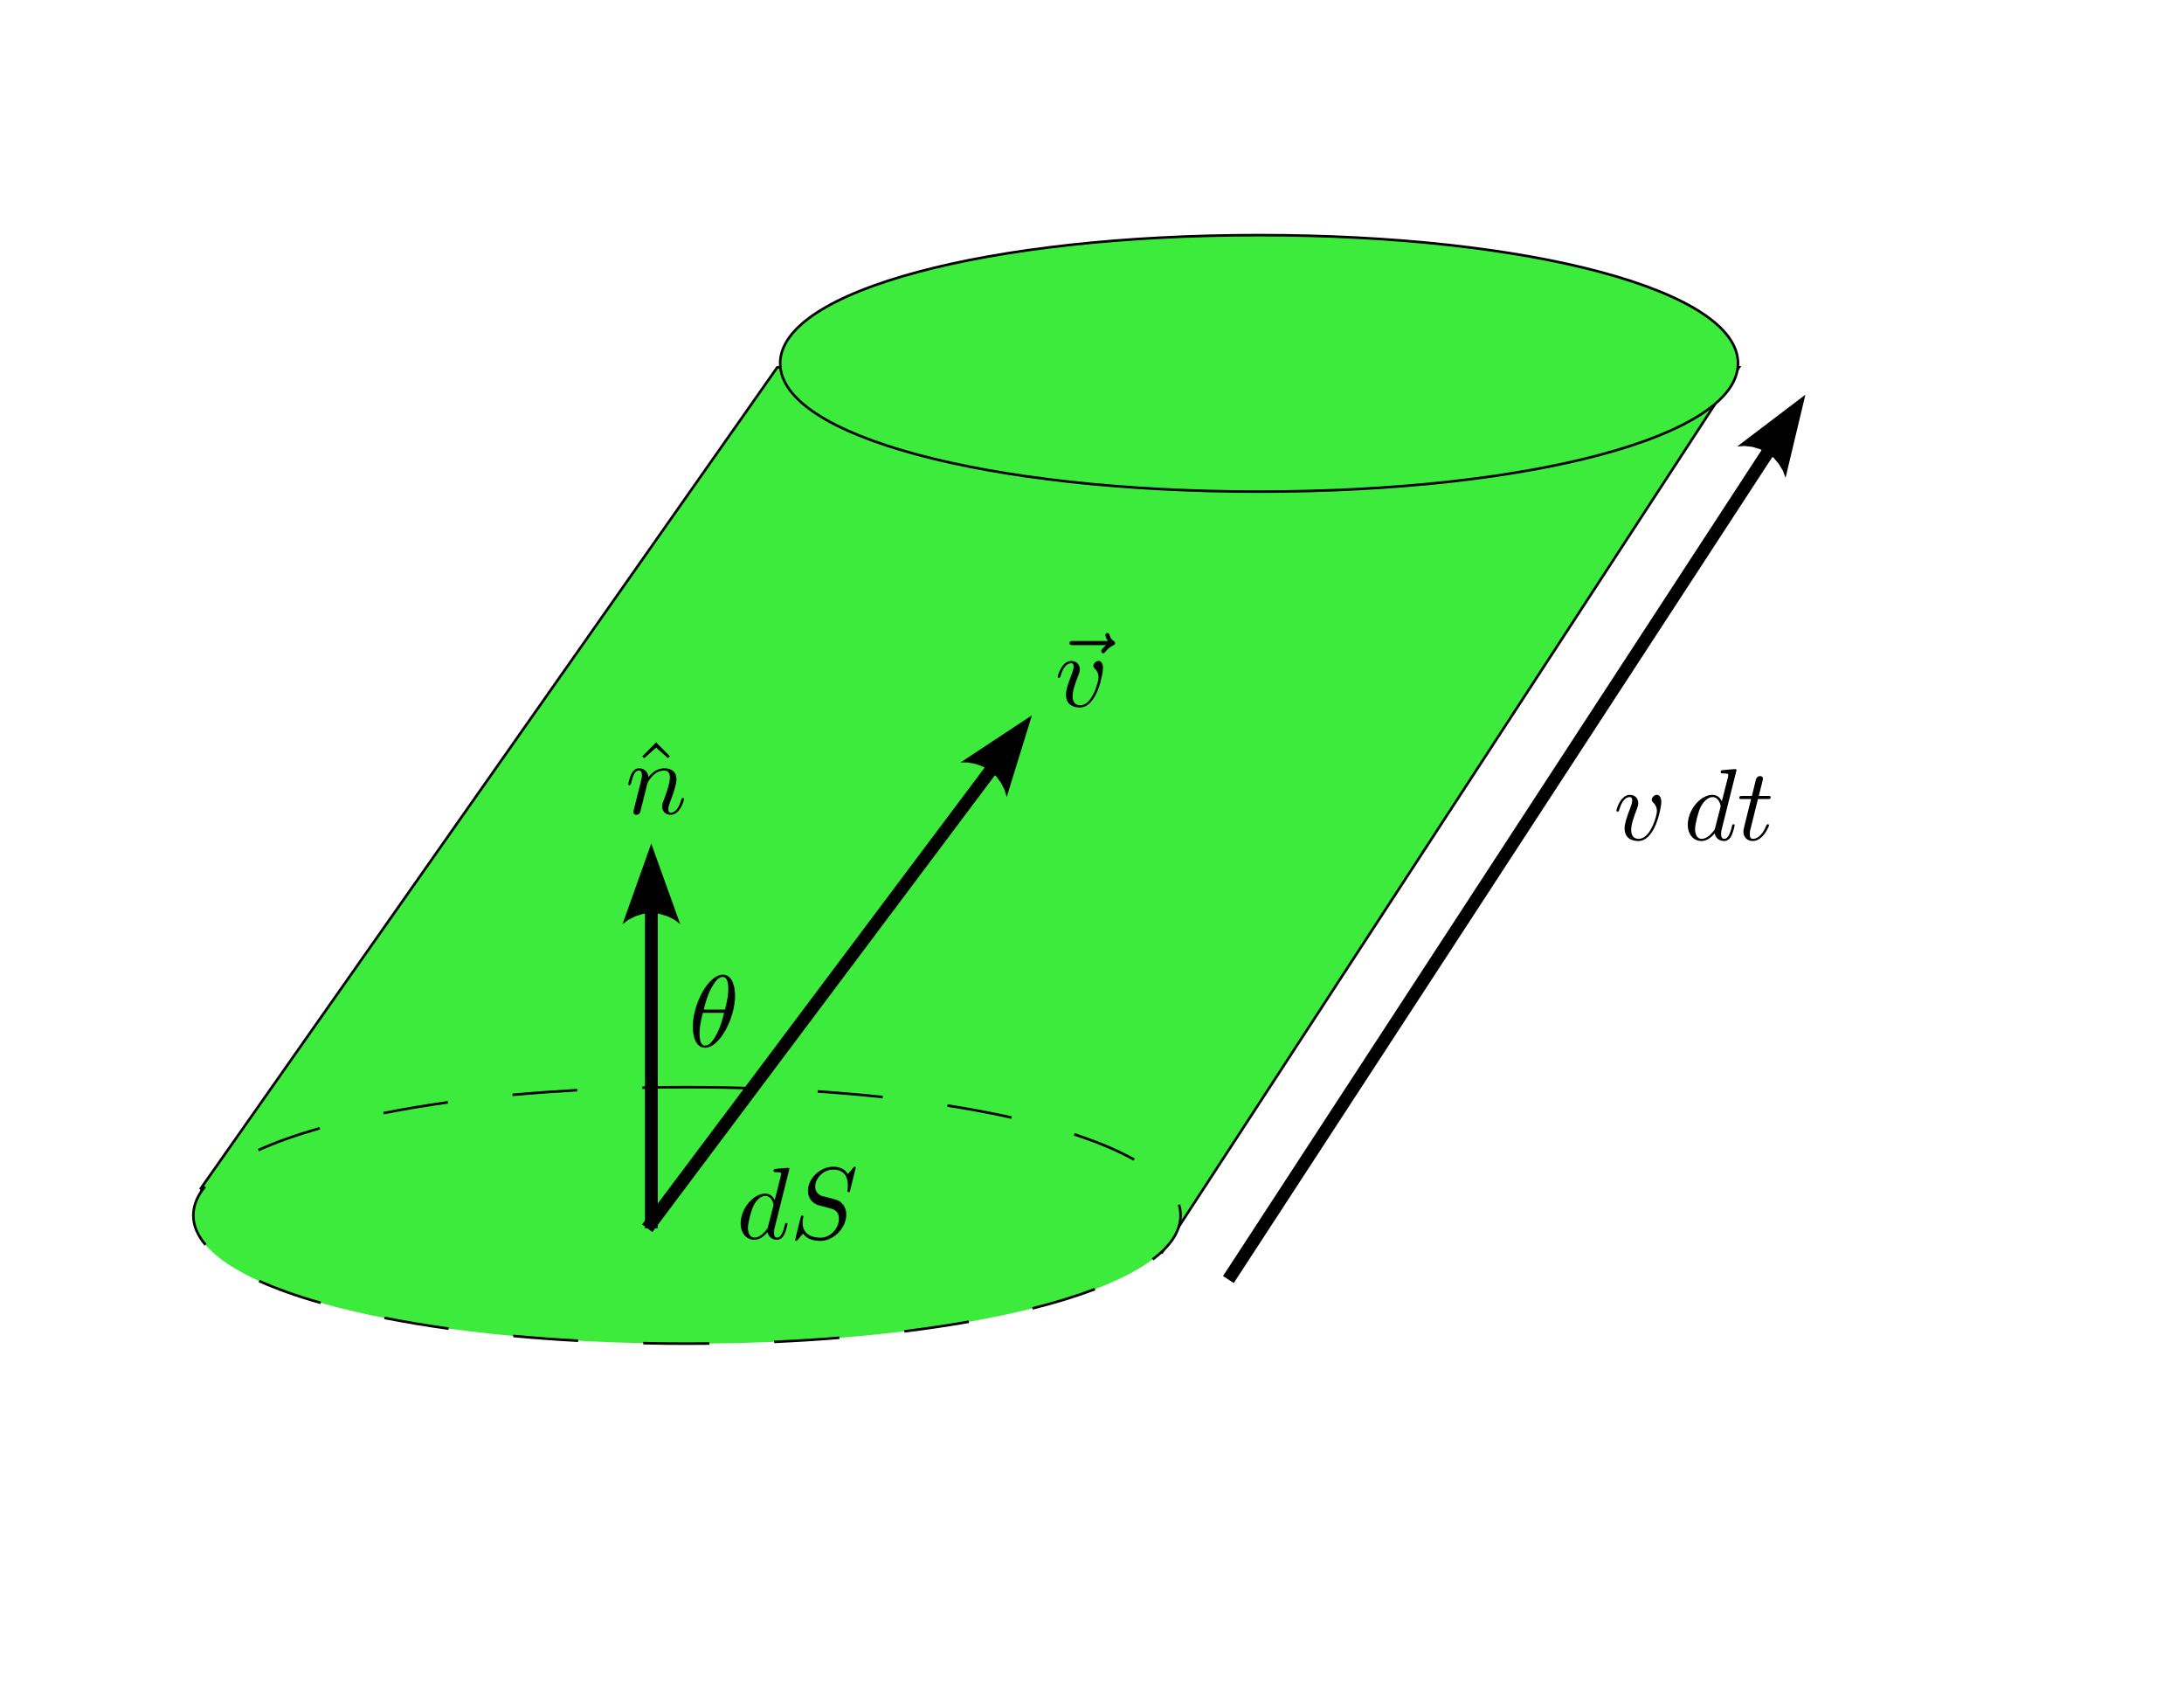 <?xml version="1.0" encoding="UTF-8" standalone="no"?>
<!-- Created with Inkscape (http://www.inkscape.org/) -->

<svg
   xmlns:ns0="http://www.iki.fi/pav/software/textext/"
   xmlns:dc="http://purl.org/dc/elements/1.1/"
   xmlns:cc="http://creativecommons.org/ns#"
   xmlns:rdf="http://www.w3.org/1999/02/22-rdf-syntax-ns#"
   xmlns:svg="http://www.w3.org/2000/svg"
   xmlns="http://www.w3.org/2000/svg"
   xmlns:sodipodi="http://sodipodi.sourceforge.net/DTD/sodipodi-0.dtd"
   xmlns:inkscape="http://www.inkscape.org/namespaces/inkscape"
   sodipodi:docname="fig-flujo-cargas-01.svg"
   inkscape:version="0.48.1 r9760"
   version="1.1"
   id="svg3533"
   height="612pt"
   width="792pt">
  <sodipodi:namedview
     inkscape:document-units="in"
     pagecolor="#ffffff"
     bordercolor="#666666"
     borderopacity="1.0"
     inkscape:pageopacity="0.0"
     inkscape:pageshadow="2"
     inkscape:zoom="0.98300654"
     inkscape:cx="478.64924"
     inkscape:cy="451.67553"
     inkscape:current-layer="page19"
     id="namedview3537"
     showgrid="false"
     inkscape:window-width="1280"
     inkscape:window-height="972"
     inkscape:window-x="0"
     inkscape:window-y="0"
     inkscape:window-maximized="1" />
  <defs
     id="defs3535" />
  <g
     id="layer1"
     inkscape:groupmode="layer"
     inkscape:label="Layer 1">
    <g
       class="Slide"
       id="page19"
       visibility="visible"
       style="visibility:visible"
       transform="matrix(0.062,0,0,0.062,-429.054,-162.596)">
      <g
         id="g129"
         class="Group">
        <g
           style="stroke-width:20.141;stroke-miterlimit:4;stroke-dasharray:none"
           transform="matrix(1,0,0,0.986,-18.497,360.485)"
           id="g131"
           class="Drawing">
          <g
             style="stroke-width:20.141;stroke-miterlimit:4;stroke-dasharray:none"
             id="g133">
            <g
               id="g135"
               style="fill:#3deb3d;stroke:none;stroke-width:20.141;stroke-miterlimit:4;stroke-dasharray:none">
              <path
                 style="stroke-width:20.141;stroke-miterlimit:4;stroke-dasharray:none"
                 id="path137"
                 d="m 8500,11700 4500,-6500 7500,0 -4500,7000 -7500,-500 z"
                 inkscape:connector-curvature="0" />
            </g>
            <g
               id="g139"
               style="fill:none;stroke:#000000;stroke-width:20.141;stroke-miterlimit:4;stroke-dasharray:none">
              <path
                 id="path141"
                 d="m 8500,11700 4500,-6500 7500,0 -4500,7000 -7500,-500"
                 style="fill:none;stroke-width:20.141;stroke-miterlimit:4;stroke-dasharray:none"
                 inkscape:connector-curvature="0" />
            </g>
          </g>
        </g>
        <g
           transform="matrix(0.996,0,0,1,56.441,256)"
           id="g143"
           class="Drawing">
          <g
             id="g145">
            <g
               id="g147"
               style="fill:#3deb3d;stroke:none">
              <path
                 id="path149"
                 d="m 16750,4200 c 2126,0 3750,433 3750,1000 0,567 -1624,1000 -3750,1000 -2126,0 -3750,-433 -3750,-1000 0,-567 1624,-1000 3750,-1000 z m -3750,0 0,0 z m 7501,2001 0,0 z"
                 inkscape:connector-curvature="0" />
            </g>
            <g
               id="g151"
               style="fill:none;stroke:#000000">
              <path
                 id="path153"
                 d="m 16750,4200 c 2126,0 3750,433 3750,1000 0,567 -1624,1000 -3750,1000 -2126,0 -3750,-433 -3750,-1000 0,-567 1624,-1000 3750,-1000"
                 style="fill:none;stroke-width:20.065;stroke-miterlimit:4;stroke-dasharray:none"
                 inkscape:connector-curvature="0" />
              <path
                 id="path155"
                 d="m 13000,4200 0,0"
                 style="fill:none"
                 inkscape:connector-curvature="0" />
              <path
                 id="path157"
                 d="m 20501,6201 0,0"
                 style="fill:none"
                 inkscape:connector-curvature="0" />
            </g>
            <g
               id="g159"
               style="fill:none;stroke:none">
              <rect
                 id="rect161"
                 height="2001"
                 width="7501"
                 y="4200"
                 x="13000" />
            </g>
          </g>
        </g>
        <g
           style="stroke-width:20;stroke-miterlimit:4;stroke-dasharray:none"
           transform="translate(128,0)"
           id="g163"
           class="Drawing">
          <g
             style="stroke-width:20;stroke-miterlimit:4;stroke-dasharray:none"
             id="g165">
            <g
               id="g167"
               style="fill:#3deb3d;stroke:none;stroke-width:20;stroke-miterlimit:4;stroke-dasharray:none">
              <path
                 style="stroke-width:20;stroke-miterlimit:4;stroke-dasharray:none"
                 id="path169"
                 d="m 12149,11100 c 2182,0 3850,433 3850,1000 0,567 -1668,1000 -3850,1000 -2182,0 -3849,-433 -3849,-1000 0,-567 1667,-1000 3849,-1000 z m -3849,0 0,0 z m 7701,2001 0,0 z"
                 inkscape:connector-curvature="0" />
            </g>
            <g
               id="g171"
               style="fill:none;stroke:#000000;stroke-width:20;stroke-miterlimit:4;stroke-dasharray:none">
              <path
                 id="path173"
                 d="m 11802,11104 c 114,-3 230,-4 347,-4 174,0 344,3 511,8"
                 style="fill:none;stroke-width:20;stroke-miterlimit:4;stroke-dasharray:none"
                 inkscape:connector-curvature="0" />
              <path
                 id="path175"
                 d="m 13169,11133 c 175,12 344,27 507,44"
                 style="fill:none;stroke-width:20;stroke-miterlimit:4;stroke-dasharray:none"
                 inkscape:connector-curvature="0" />
              <path
                 id="path177"
                 d="m 14181,11243 c 177,28 344,59 500,94"
                 style="fill:none;stroke-width:20;stroke-miterlimit:4;stroke-dasharray:none"
                 inkscape:connector-curvature="0" />
              <path
                 id="path179"
                 d="m 15170,11468 c 184,60 341,126 467,197"
                 style="fill:none;stroke-width:20;stroke-miterlimit:4;stroke-dasharray:none"
                 inkscape:connector-curvature="0" />
              <path
                 id="path181"
                 d="m 15987,12016 c 8,28 12,56 12,84 0,121 -76,237 -218,343"
                 style="fill:none;stroke-width:20;stroke-miterlimit:4;stroke-dasharray:none"
                 inkscape:connector-curvature="0" />
              <path
                 id="path183"
                 d="m 15331,12675 c -143,54 -306,105 -487,150"
                 style="fill:none;stroke-width:20;stroke-miterlimit:4;stroke-dasharray:none"
                 inkscape:connector-curvature="0" />
              <path
                 id="path185"
                 d="m 14348,12929 c -159,28 -327,53 -503,75"
                 style="fill:none;stroke-width:20;stroke-miterlimit:4;stroke-dasharray:none"
                 inkscape:connector-curvature="0" />
              <path
                 id="path187"
                 d="m 13338,13054 c -165,14 -334,24 -508,32"
                 style="fill:none;stroke-width:20;stroke-miterlimit:4;stroke-dasharray:none"
                 inkscape:connector-curvature="0" />
              <path
                 id="path189"
                 d="m 12324,13099 c -58,1 -116,1 -175,1 -115,0 -228,-1 -340,-4"
                 style="fill:none;stroke-width:20;stroke-miterlimit:4;stroke-dasharray:none"
                 inkscape:connector-curvature="0" />
              <path
                 id="path191"
                 d="m 11301,13077 c -174,-9 -343,-22 -506,-37"
                 style="fill:none;stroke-width:20;stroke-miterlimit:4;stroke-dasharray:none"
                 inkscape:connector-curvature="0" />
              <path
                 id="path193"
                 d="m 10291,12983 c -176,-25 -344,-53 -501,-84"
                 style="fill:none;stroke-width:20;stroke-miterlimit:4;stroke-dasharray:none"
                 inkscape:connector-curvature="0" />
              <path
                 id="path195"
                 d="m 9293,12782 c -183,-52 -344,-109 -480,-171"
                 style="fill:none;stroke-width:20;stroke-miterlimit:4;stroke-dasharray:none"
                 inkscape:connector-curvature="0" />
              <path
                 id="path197"
                 d="m 8395,12329 c -62,-73 -95,-150 -95,-229 0,-78 31,-153 91,-225"
                 style="fill:none;stroke-width:20;stroke-miterlimit:4;stroke-dasharray:none"
                 inkscape:connector-curvature="0" />
              <path
                 id="path199"
                 d="m 8807,11591 c 136,-62 297,-119 479,-171"
                 style="fill:none;stroke-width:20;stroke-miterlimit:4;stroke-dasharray:none"
                 inkscape:connector-curvature="0" />
              <path
                 id="path201"
                 d="m 9783,11302 c 158,-31 325,-59 502,-84"
                 style="fill:none;stroke-width:20;stroke-miterlimit:4;stroke-dasharray:none"
                 inkscape:connector-curvature="0" />
              <path
                 id="path203"
                 d="m 10789,11160 c 163,-15 332,-27 505,-37"
                 style="fill:none;stroke-width:20;stroke-miterlimit:4;stroke-dasharray:none"
                 inkscape:connector-curvature="0" />
            </g>
            <g
               id="g205"
               style="fill:none;stroke:none;stroke-width:20;stroke-miterlimit:4;stroke-dasharray:none">
              <rect
                 style="stroke-width:20;stroke-miterlimit:4;stroke-dasharray:none"
                 id="rect207"
                 height="2001"
                 width="7701"
                 y="11100"
                 x="8300" />
            </g>
          </g>
        </g>
      </g>
      <g
         id="g209"
         class="Drawing">
        <g
           id="g211">
          <g
             id="g213"
             style="fill:none;stroke:#000000;stroke-width:100;stroke-linejoin:round">
            <path
               id="path215"
               d="m 12000,12200 0,-2497"
               style="fill:none"
               inkscape:connector-curvature="0" />
          </g>
          <g
             id="g217"
             style="fill:#000000;stroke:none">
            <path
               id="path219"
               d="m 12178,9793 47,36 -226,-629 -224,629 45,-34 54,-27 59,-19 64,-6 64,5 61,18 56,27 z"
               inkscape:connector-curvature="0" />
          </g>
        </g>
      </g>
      <g
         transform="translate(-32,0)"
         id="g241"
         class="Drawing">
        <g
           id="g243">
          <g
             id="g245"
             style="fill:none;stroke:#000000;stroke-width:100;stroke-linejoin:round">
            <path
               id="path247"
               d="M 12000,12200 14698,8602"
               style="fill:none"
               inkscape:connector-curvature="0" />
          </g>
          <g
             id="g249"
             style="fill:#000000;stroke:none">
            <path
               id="path251"
               d="m 14786,8781 17,57 197,-638 -557,368 56,0 60,11 58,21 55,33 48,42 38,51 28,55 z"
               inkscape:connector-curvature="0" />
          </g>
        </g>
      </g>
      <g
         id="g285"
         class="Drawing">
        <g
           id="g287">
          <g
             id="g289"
             style="fill:none;stroke:#000000;stroke-width:100;stroke-linejoin:round">
            <path
               id="path291"
               d="M 16500,12600 20725,6121"
               style="fill:none"
               inkscape:connector-curvature="0" />
          </g>
          <g
             id="g293"
             style="fill:#000000;stroke:none">
            <path
               id="path295"
               d="m 20825,6294 20,55 155,-649 -532,404 57,-4 60,7 59,17 57,29 51,39 41,49 32,53 z"
               inkscape:connector-curvature="0" />
          </g>
        </g>
      </g>
      <g
         style="font-style:normal;font-variant:normal;font-weight:normal;font-stretch:normal;letter-spacing:normal;word-spacing:normal;text-anchor:start;fill:none;stroke:#000000;stroke-linecap:butt;stroke-linejoin:miter;stroke-miterlimit:10.433;stroke-opacity:1;stroke-dasharray:none;stroke-dashoffset:0"
         ns0:preamble=""
         ns0:text="$dS$"
         text-anchor="start"
         word-spacing="normal"
         letter-spacing="normal"
         font-size-adjust="none"
         font-stretch="normal"
         font-weight="normal"
         font-variant="normal"
         font-style="normal"
         fill-opacity="1"
         fill-rule="evenodd"
         fill="none"
         stroke-opacity="1"
         stroke-dashoffset="0"
         stroke-dasharray="none"
         stroke-miterlimit="10.433"
         stroke-linejoin="miter"
         stroke-linecap="butt"
         stroke="black"
         xml:space="preserve"
         transform="matrix(80,0,0,-80,-5210.117,68851.411)"
         id="content">
<path
   id="path6025"
   fill="black"
   stroke-width="0"
   d="M228.58,713.92 L228.58,713.92 L228.58,713.92 L228.58,713.93 L228.58,713.93 L228.58,713.93 L228.58,713.93 L228.58,713.94 L228.57,713.94 L228.57,713.94 L228.57,713.95 L228.57,713.95 L228.57,713.96 L228.57,713.96 L228.57,713.97 L228.57,713.97 L228.56,713.98 L228.56,713.98 L228.56,713.99 L228.55,713.99 L228.55,714 L228.54,714 L228.54,714 L228.54,714 L228.54,714.01 L228.53,714.01 L228.53,714.01 L228.53,714.01 L228.52,714.01 L228.52,714.02 L228.52,714.02 L228.51,714.02 L228.51,714.02 L228.51,714.02 L228.5,714.02 L228.5,714.03 L228.49,714.03 L228.49,714.03 L228.48,714.03 L228.48,714.03 L228.47,714.03 L228.47,714.03 L228.46,714.03 L228.46,714.03 L228.45,714.03 L228.45,714.03 C228.3,714.03,227.35,713.94,227.18,713.92 C227.1,713.91,227.04,713.86,227.04,713.73 C227.04,713.61,227.13,713.61,227.28,713.61 C227.76,713.61,227.78,713.54,227.78,713.45 L227.75,713.25 L227.15,710.89 C226.97,711.26,226.68,711.52,226.23,711.52 C225.07,711.52,223.83,710.06,223.83,708.61 C223.83,707.67,224.38,707.02,225.16,707.02 L225.18,707.23 C224.68,707.23,224.54,707.78,224.54,708.17 C224.54,708.67,224.86,709.89,225.09,710.35 C225.4,710.94,225.84,711.3,226.24,711.3 C226.89,711.3,227.03,710.49,227.03,710.43 C227.03,710.37,227.01,710.31,227,710.26 L226.5,708.31 C226.45,708.13,226.45,708.11,226.3,707.94 C225.86,707.39,225.46,707.23,225.18,707.23 L225.16,707.02 C225.36,707.02,225.85,707.05,226.45,707.76 C226.53,707.34,226.88,707.02,227.36,707.02 C227.71,707.02,227.94,707.24,228.1,707.56 C228.27,707.92,228.4,708.53,228.4,708.55 C228.4,708.65,228.31,708.65,228.28,708.65 C228.18,708.65,228.17,708.61,228.14,708.47 C227.97,707.82,227.79,707.23,227.38,707.23 C227.11,707.23,227.08,707.49,227.08,707.69 C227.08,707.93,227.1,708,227.14,708.17 Z " />
<path
   id="path6027"
   fill="black"
   stroke-width="0"
   d="M235.05,714.04 L235.05,714.04 L235.05,714.05 L235.05,714.05 L235.05,714.05 L235.05,714.06 L235.04,714.06 L235.04,714.07 L235.04,714.07 L235.04,714.07 L235.04,714.08 L235.04,714.08 L235.04,714.09 L235.03,714.09 L235.03,714.09 L235.03,714.1 L235.03,714.1 L235.02,714.11 L235.02,714.11 L235.02,714.11 L235.01,714.12 L235.01,714.12 L235,714.12 L235,714.13 L234.99,714.13 L234.99,714.13 L234.98,714.13 L234.98,714.13 L234.98,714.14 L234.97,714.14 L234.97,714.14 L234.97,714.14 L234.96,714.14 L234.96,714.14 L234.96,714.14 L234.95,714.14 L234.95,714.14 L234.95,714.14 L234.94,714.14 L234.94,714.14 C234.89,714.14,234.88,714.13,234.76,713.99 L234.28,713.42 C234.02,713.89,233.5,714.14,232.85,714.14 C231.59,714.14,230.39,713,230.39,711.79 C230.39,710.99,230.92,710.53,231.43,710.38 L232.49,710.1 C232.86,710.01,233.41,709.86,233.41,709.05 C233.41,708.15,232.6,707.22,231.62,707.22 C230.98,707.22,229.87,707.43,229.87,708.67 C229.87,708.91,229.92,709.15,229.93,709.21 C229.94,709.24,229.95,709.26,229.95,709.28 C229.95,709.37,229.88,709.38,229.83,709.38 C229.78,709.38,229.76,709.37,229.73,709.34 C229.69,709.3,229.14,707.03,229.14,707.01 C229.14,706.95,229.19,706.91,229.25,706.91 C229.29,706.91,229.3,706.92,229.43,707.05 L229.91,707.62 C230.34,707.04,231.02,706.91,231.6,706.91 C232.95,706.91,234.13,708.23,234.13,709.46 C234.13,710.15,233.79,710.49,233.64,710.63 C233.41,710.86,233.26,710.9,232.38,711.13 C232.16,711.19,231.8,711.28,231.71,711.3 C231.44,711.4,231.1,711.68,231.1,712.21 C231.1,713.02,231.9,713.86,232.84,713.86 C233.67,713.86,234.28,713.43,234.28,712.32 C234.28,712,234.24,711.82,234.24,711.76 C234.24,711.75,234.24,711.66,234.36,711.66 C234.46,711.66,234.47,711.69,234.51,711.86 Z " />
</g>      <g
         id="g6207"
         transform="matrix(80,0,0,-80,-5585.032,67353.965)"
         xml:space="preserve"
         stroke-miterlimit="10.433"
         font-style="normal"
         font-variant="normal"
         font-weight="normal"
         font-stretch="normal"
         font-size-adjust="none"
         letter-spacing="normal"
         word-spacing="normal"
         ns0:text="$\\theta$"
         ns0:preamble=""
         style="font-style:normal;font-variant:normal;font-weight:normal;font-stretch:normal;letter-spacing:normal;word-spacing:normal;text-anchor:start;fill:none;stroke:#000000;stroke-linecap:butt;stroke-linejoin:miter;stroke-miterlimit:10.433;stroke-opacity:1;stroke-dasharray:none;stroke-dashoffset:0">
<path
   style="fill:#000000;stroke-width:0"
   inkscape:connector-curvature="0"
   d="m 227.97,712.1 0,0.06 0,0.07 -0.01,0.07 0,0.08 -0.01,0.07 -0.01,0.08 0,0.08 -0.02,0.09 -0.01,0.08 -0.01,0.09 -0.02,0.08 -0.02,0.09 -0.03,0.08 -0.02,0.08 -0.03,0.09 -0.03,0.08 -0.03,0.08 -0.04,0.07 -0.04,0.08 -0.04,0.07 -0.05,0.07 -0.05,0.06 -0.05,0.06 -0.06,0.05 -0.06,0.05 -0.04,0.03 -0.03,0.02 -0.04,0.02 -0.03,0.02 -0.04,0.01 -0.04,0.02 -0.03,0.01 -0.04,0.02 -0.05,0.01 -0.04,0.01 -0.04,0 -0.05,0.01 -0.04,0 -0.05,0 -0.01,-0.22 c 0.49,0 0.55,-0.63 0.55,-1.2 0,-0.49 -0.08,-1 -0.32,-1.98 h -2.08 c 0.17,0.64 0.37,1.43 0.77,2.14 0.26,0.48 0.63,1.04 1.08,1.04 l 0.01,0.22 c -1.38,0 -2.92,-2.8 -2.92,-5.08 0,-0.94 0.29,-2.04 1.2,-2.04 v 0.21 c -0.33,0 -0.54,0.29 -0.54,1.22 0,0.42 0.06,0.99 0.32,1.97 h 2.07 c -0.11,-0.46 -0.32,-1.3 -0.7,-2.02 -0.35,-0.68 -0.72,-1.17 -1.15,-1.17 v -0.21 c 1.4,0 2.92,2.85 2.92,5.08 z"
   id="path6209" />
</g>      <g
         style="font-style:normal;font-variant:normal;font-weight:normal;font-stretch:normal;letter-spacing:normal;word-spacing:normal;text-anchor:start;fill:none;stroke:#000000;stroke-linecap:butt;stroke-linejoin:miter;stroke-miterlimit:10.433;stroke-opacity:1;stroke-dasharray:none;stroke-dashoffset:0"
         ns0:preamble=""
         ns0:text="$v\\,dt$"
         word-spacing="normal"
         letter-spacing="normal"
         font-size-adjust="none"
         font-stretch="normal"
         font-weight="normal"
         font-variant="normal"
         font-style="normal"
         stroke-miterlimit="10.433"
         xml:space="preserve"
         transform="matrix(80,0,0,-80,1628.266,65742.028)"
         id="g6378">
<path
   id="path6380"
   d="m 228.1,710.83 0,0.02 0,0.03 0,0.02 -0.01,0.02 0,0.03 0,0.02 0,0.02 0,0.02 -0.01,0.04 -0.01,0.04 -0.01,0.04 -0.01,0.03 -0.01,0.04 -0.01,0.03 -0.01,0.03 -0.01,0.02 -0.02,0.03 -0.01,0.02 -0.02,0.03 -0.01,0.02 -0.02,0.02 -0.02,0.01 -0.02,0.02 -0.01,0.02 -0.02,0.01 -0.02,0.01 -0.02,0.01 -0.02,0.01 -0.02,0.01 -0.01,0.01 -0.02,0 -0.02,0.01 -0.02,0 -0.02,0 -0.01,0 -0.02,0 c -0.25,0 -0.49,-0.25 -0.49,-0.47 0,-0.13 0.05,-0.19 0.16,-0.3 0.21,-0.2 0.34,-0.46 0.34,-0.82 0,-0.42 -0.61,-2.7 -1.78,-2.7 -0.5,0 -0.73,0.35 -0.73,0.87 0,0.56 0.27,1.28 0.58,2.11 0.06,0.17 0.11,0.31 0.11,0.5 0,0.45 -0.31,0.81 -0.81,0.81 -0.94,0 -1.32,-1.44 -1.32,-1.53 0,-0.1 0.1,-0.1 0.12,-0.1 0.1,0 0.11,0.02 0.16,0.18 0.29,1.01 0.72,1.23 1.01,1.23 0.08,0 0.25,0 0.25,-0.31 0,-0.25 -0.1,-0.52 -0.17,-0.7 -0.44,-1.15 -0.57,-1.61 -0.57,-2.04 0,-1.08 0.88,-1.23 1.33,-1.23 1.68,0 2.25,3.29 2.25,3.81 z"
   inkscape:connector-curvature="0"
   style="fill:#000000;stroke-width:0" />
<path
   id="path6382"
   d="m 235.43,713.92 0,0 0,0 0,0.01 0,0 0,0 0,0 0,0.01 0,0 -0.01,0 0,0.01 0,0 0,0.01 0,0 0,0.01 0,0 -0.01,0.01 0,0 0,0.01 -0.01,0 0,0.01 0,0 -0.01,0 0,0 0,0.01 -0.01,0 0,0 0,0 0,0 -0.01,0.01 0,0 0,0 -0.01,0 0,0 -0.01,0 0,0.01 -0.01,0 0,0 0,0 -0.01,0 0,0 -0.01,0 -0.01,0 0,0 -0.01,0 0,0 c -0.15,0 -1.1,-0.09 -1.27,-0.11 -0.08,-0.01 -0.14,-0.06 -0.14,-0.19 0,-0.12 0.09,-0.12 0.24,-0.12 0.48,0 0.5,-0.07 0.5,-0.16 l -0.03,-0.2 -0.6,-2.36 c -0.18,0.37 -0.47,0.63 -0.92,0.63 -1.16,0 -2.4,-1.46 -2.4,-2.91 0,-0.94 0.55,-1.59 1.33,-1.59 l 0.02,0.21 c -0.5,0 -0.64,0.55 -0.64,0.94 0,0.5 0.32,1.72 0.55,2.18 0.31,0.59 0.76,0.95 1.15,0.95 0.65,0 0.79,-0.81 0.79,-0.87 0,-0.06 -0.02,-0.12 -0.03,-0.17 l -0.5,-1.95 c -0.05,-0.18 -0.05,-0.2 -0.2,-0.37 -0.43,-0.55 -0.84,-0.71 -1.12,-0.71 l -0.02,-0.21 c 0.2,0 0.7,0.03 1.29,0.74 0.08,-0.42 0.43,-0.74 0.91,-0.74 0.35,0 0.58,0.22 0.74,0.54 0.17,0.36 0.3,0.97 0.3,0.99 0,0.1 -0.09,0.1 -0.12,0.1 -0.1,0 -0.11,-0.04 -0.14,-0.18 -0.17,-0.65 -0.35,-1.24 -0.76,-1.24 -0.27,0 -0.3,0.26 -0.3,0.46 0,0.24 0.02,0.31 0.06,0.48 z"
   inkscape:connector-curvature="0"
   style="fill:#000000;stroke-width:0" />
<path
   id="path6384"
   d="m 237.52,711.11 h 0.94 c 0.2,0 0.3,0 0.3,0.19 0,0.11 -0.1,0.11 -0.28,0.11 h -0.88 c 0.36,1.42 0.41,1.62 0.41,1.68 0,0.17 -0.12,0.26 -0.29,0.26 -0.03,0 -0.31,-0.01 -0.4,-0.35 l -0.39,-1.59 H 236 c -0.2,0 -0.3,0 -0.3,-0.19 0,-0.11 0.08,-0.11 0.28,-0.11 h 0.87 c -0.71,-2.83 -0.75,-3 -0.75,-3.18 0,-0.54 0.38,-0.91 0.91,-0.91 1.02,0 1.59,1.45 1.59,1.53 0,0.1 -0.08,0.1 -0.12,0.1 -0.09,0 -0.1,-0.03 -0.15,-0.14 -0.43,-1.04 -0.96,-1.28 -1.3,-1.28 -0.21,0 -0.3,0.13 -0.3,0.46 0,0.24 0.01,0.31 0.06,0.48 z"
   inkscape:connector-curvature="0"
   style="fill:#000000;stroke-width:0" />
</g>    </g>
  </g>
  <g
     style="font-style:normal;font-variant:normal;font-weight:normal;font-stretch:normal;letter-spacing:normal;word-spacing:normal;text-anchor:start;fill:none;stroke:#000000;stroke-linecap:butt;stroke-linejoin:miter;stroke-miterlimit:10.433;stroke-opacity:1;stroke-dasharray:none;stroke-dashoffset:0"
     id="g6029"
     transform="matrix(5,0,0,-5,-814.854,3929.043)"
     xml:space="preserve"
     stroke-miterlimit="10.433"
     font-style="normal"
     font-variant="normal"
     font-weight="normal"
     font-stretch="normal"
     font-size-adjust="none"
     letter-spacing="normal"
     word-spacing="normal"
     ns0:text="$\\hat{n}$"
     ns0:preamble="">
<polygon
   style="fill:#000000;stroke-width:0"
   points="225.09,712.68 225.27,712.5 226.42,713.52 227.57,712.5 227.75,712.68 226.42,714.03 "
   id="polygon5450" />
<path
   style="fill:#000000;stroke-width:0"
   inkscape:connector-curvature="0"
   d="m 224.31,707.71 0,-0.01 -0.01,-0.02 0,-0.01 0,-0.02 -0.01,-0.03 -0.01,-0.03 0,-0.03 -0.01,-0.04 -0.01,-0.03 -0.01,-0.03 0,-0.01 0,-0.02 -0.01,-0.01 0,-0.02 0,-0.01 -0.01,-0.01 0,-0.02 0,-0.01 0,-0.01 0,-0.01 -0.01,-0.01 0,-0.01 0,-0.01 0,0 0,-0.01 0,-0.01 c 0,-0.18 0.14,-0.26 0.29,-0.26 0.12,0 0.3,0.07 0.37,0.27 0.01,0.02 0.13,0.49 0.19,0.74 l 0.22,0.9 c 0.06,0.22 0.12,0.43 0.17,0.66 0.03,0.17 0.11,0.46 0.13,0.5 0.15,0.31 0.67,1.21 1.62,1.21 0.45,0 0.54,-0.36 0.54,-0.69 0,-0.62 -0.49,-1.89 -0.65,-2.32 -0.09,-0.23 -0.1,-0.35 -0.1,-0.46 0,-0.47 0.35,-0.81 0.82,-0.81 0.94,0 1.3,1.45 1.3,1.53 0,0.1 -0.09,0.1 -0.12,0.1 -0.1,0 -0.1,-0.03 -0.15,-0.18 -0.2,-0.68 -0.52,-1.24 -1.01,-1.24 -0.17,0 -0.24,0.1 -0.24,0.33 0,0.25 0.09,0.49 0.18,0.71 0.19,0.53 0.61,1.62 0.61,2.19 0,0.67 -0.43,1.06 -1.15,1.06 -0.9,0 -1.39,-0.63 -1.56,-0.86 -0.05,0.56 -0.45,0.86 -0.91,0.86 -0.46,0 -0.65,-0.38 -0.75,-0.56 -0.16,-0.34 -0.3,-0.93 -0.3,-0.97 0,-0.1 0.1,-0.1 0.12,-0.1 0.1,0 0.11,0.01 0.17,0.23 0.17,0.71 0.37,1.18 0.73,1.18 0.2,0 0.31,-0.12 0.31,-0.45 0,-0.21 -0.03,-0.32 -0.16,-0.84 z"
   id="path5452" />
</g>  <g
     id="g5841"
     transform="matrix(5,0,0,-5,-607.18,3877.14)"
     xml:space="preserve"
     stroke="black"
     stroke-linecap="butt"
     stroke-linejoin="miter"
     stroke-miterlimit="10.433"
     stroke-dasharray="none"
     stroke-dashoffset="0"
     stroke-opacity="1"
     fill="none"
     fill-rule="evenodd"
     fill-opacity="1"
     font-style="normal"
     font-variant="normal"
     font-weight="normal"
     font-stretch="normal"
     font-size-adjust="none"
     letter-spacing="normal"
     word-spacing="normal"
     text-anchor="start"
     ns0:text="$\\vec{v}$"
     ns0:preamble=""
     style="font-style:normal;font-variant:normal;font-weight:normal;font-stretch:normal;letter-spacing:normal;word-spacing:normal;text-anchor:start;fill:none;stroke:#000000;stroke-linecap:butt;stroke-linejoin:miter;stroke-miterlimit:10.433;stroke-opacity:1;stroke-dasharray:none;stroke-dashoffset:0">
<path
   d="M228.4,713.05 L228.38,713.03 L228.37,713.02 L228.35,713.01 L228.34,712.99 L228.32,712.98 L228.3,712.96 L228.28,712.94 L228.27,712.93 L228.25,712.91 L228.23,712.89 L228.19,712.85 L228.15,712.81 L228.11,712.77 L228.09,712.75 L228.07,712.73 L228.06,712.71 L228.04,712.69 L228.02,712.67 L228.01,712.65 L228,712.63 L227.98,712.61 L227.97,712.59 L227.96,712.57 L227.95,712.55 L227.94,712.53 L227.94,712.51 L227.93,712.49 L227.93,712.48 L227.93,712.46 C227.93,712.36,228.03,712.26,228.13,712.26 C228.22,712.26,228.27,712.33,228.32,712.39 C228.44,712.54,228.67,712.82,229.11,713.04 C229.18,713.08,229.27,713.13,229.27,713.25 C229.27,713.34,229.21,713.4,229.14,713.45 C228.92,713.59,228.81,713.77,228.73,714.01 C228.71,714.1,228.67,714.23,228.53,714.23 C228.39,714.23,228.33,714.1,228.33,714.02 C228.33,713.97,228.41,713.65,228.57,713.45 H225.21 C225.04,713.45,224.86,713.45,224.86,713.25 C224.86,713.05,225.04,713.05,225.21,713.05 Z "
   stroke-width="0"
   fill="black"
   id="path5843" />
<path
   d="M228.1,710.83 L228.1,710.85 L228.1,710.88 L228.1,710.9 L228.1,710.92 L228.09,710.95 L228.09,710.97 L228.09,710.99 L228.09,711.01 L228.08,711.05 L228.07,711.09 L228.07,711.13 L228.06,711.16 L228.05,711.2 L228.03,711.23 L228.02,711.26 L228.01,711.28 L227.99,711.31 L227.98,711.33 L227.96,711.36 L227.95,711.38 L227.93,711.4 L227.91,711.41 L227.9,711.43 L227.88,711.45 L227.86,711.46 L227.84,711.47 L227.82,711.48 L227.8,711.49 L227.79,711.5 L227.77,711.51 L227.75,711.51 L227.73,711.52 L227.71,711.52 L227.69,711.52 L227.68,711.52 L227.66,711.52 C227.41,711.52,227.17,711.27,227.17,711.05 C227.17,710.92,227.22,710.86,227.33,710.75 C227.54,710.55,227.67,710.29,227.67,709.93 C227.67,709.51,227.06,707.23,225.9,707.23 C225.39,707.23,225.16,707.58,225.16,708.1 C225.16,708.66,225.43,709.38,225.74,710.21 C225.81,710.38,225.86,710.52,225.86,710.71 C225.86,711.16,225.54,711.52,225.04,711.52 C224.1,711.52,223.72,710.08,223.72,709.99 C223.72,709.89,223.82,709.89,223.84,709.89 C223.94,709.89,223.95,709.91,224,710.07 C224.29,711.08,224.72,711.3,225.01,711.3 C225.09,711.3,225.26,711.3,225.26,710.99 C225.26,710.74,225.16,710.47,225.09,710.29 C224.65,709.14,224.52,708.68,224.52,708.25 C224.52,707.17,225.4,707.02,225.86,707.02 C227.53,707.02,228.1,710.31,228.1,710.83 Z "
   stroke-width="0"
   fill="black"
   id="path5845" />
</g></svg>
